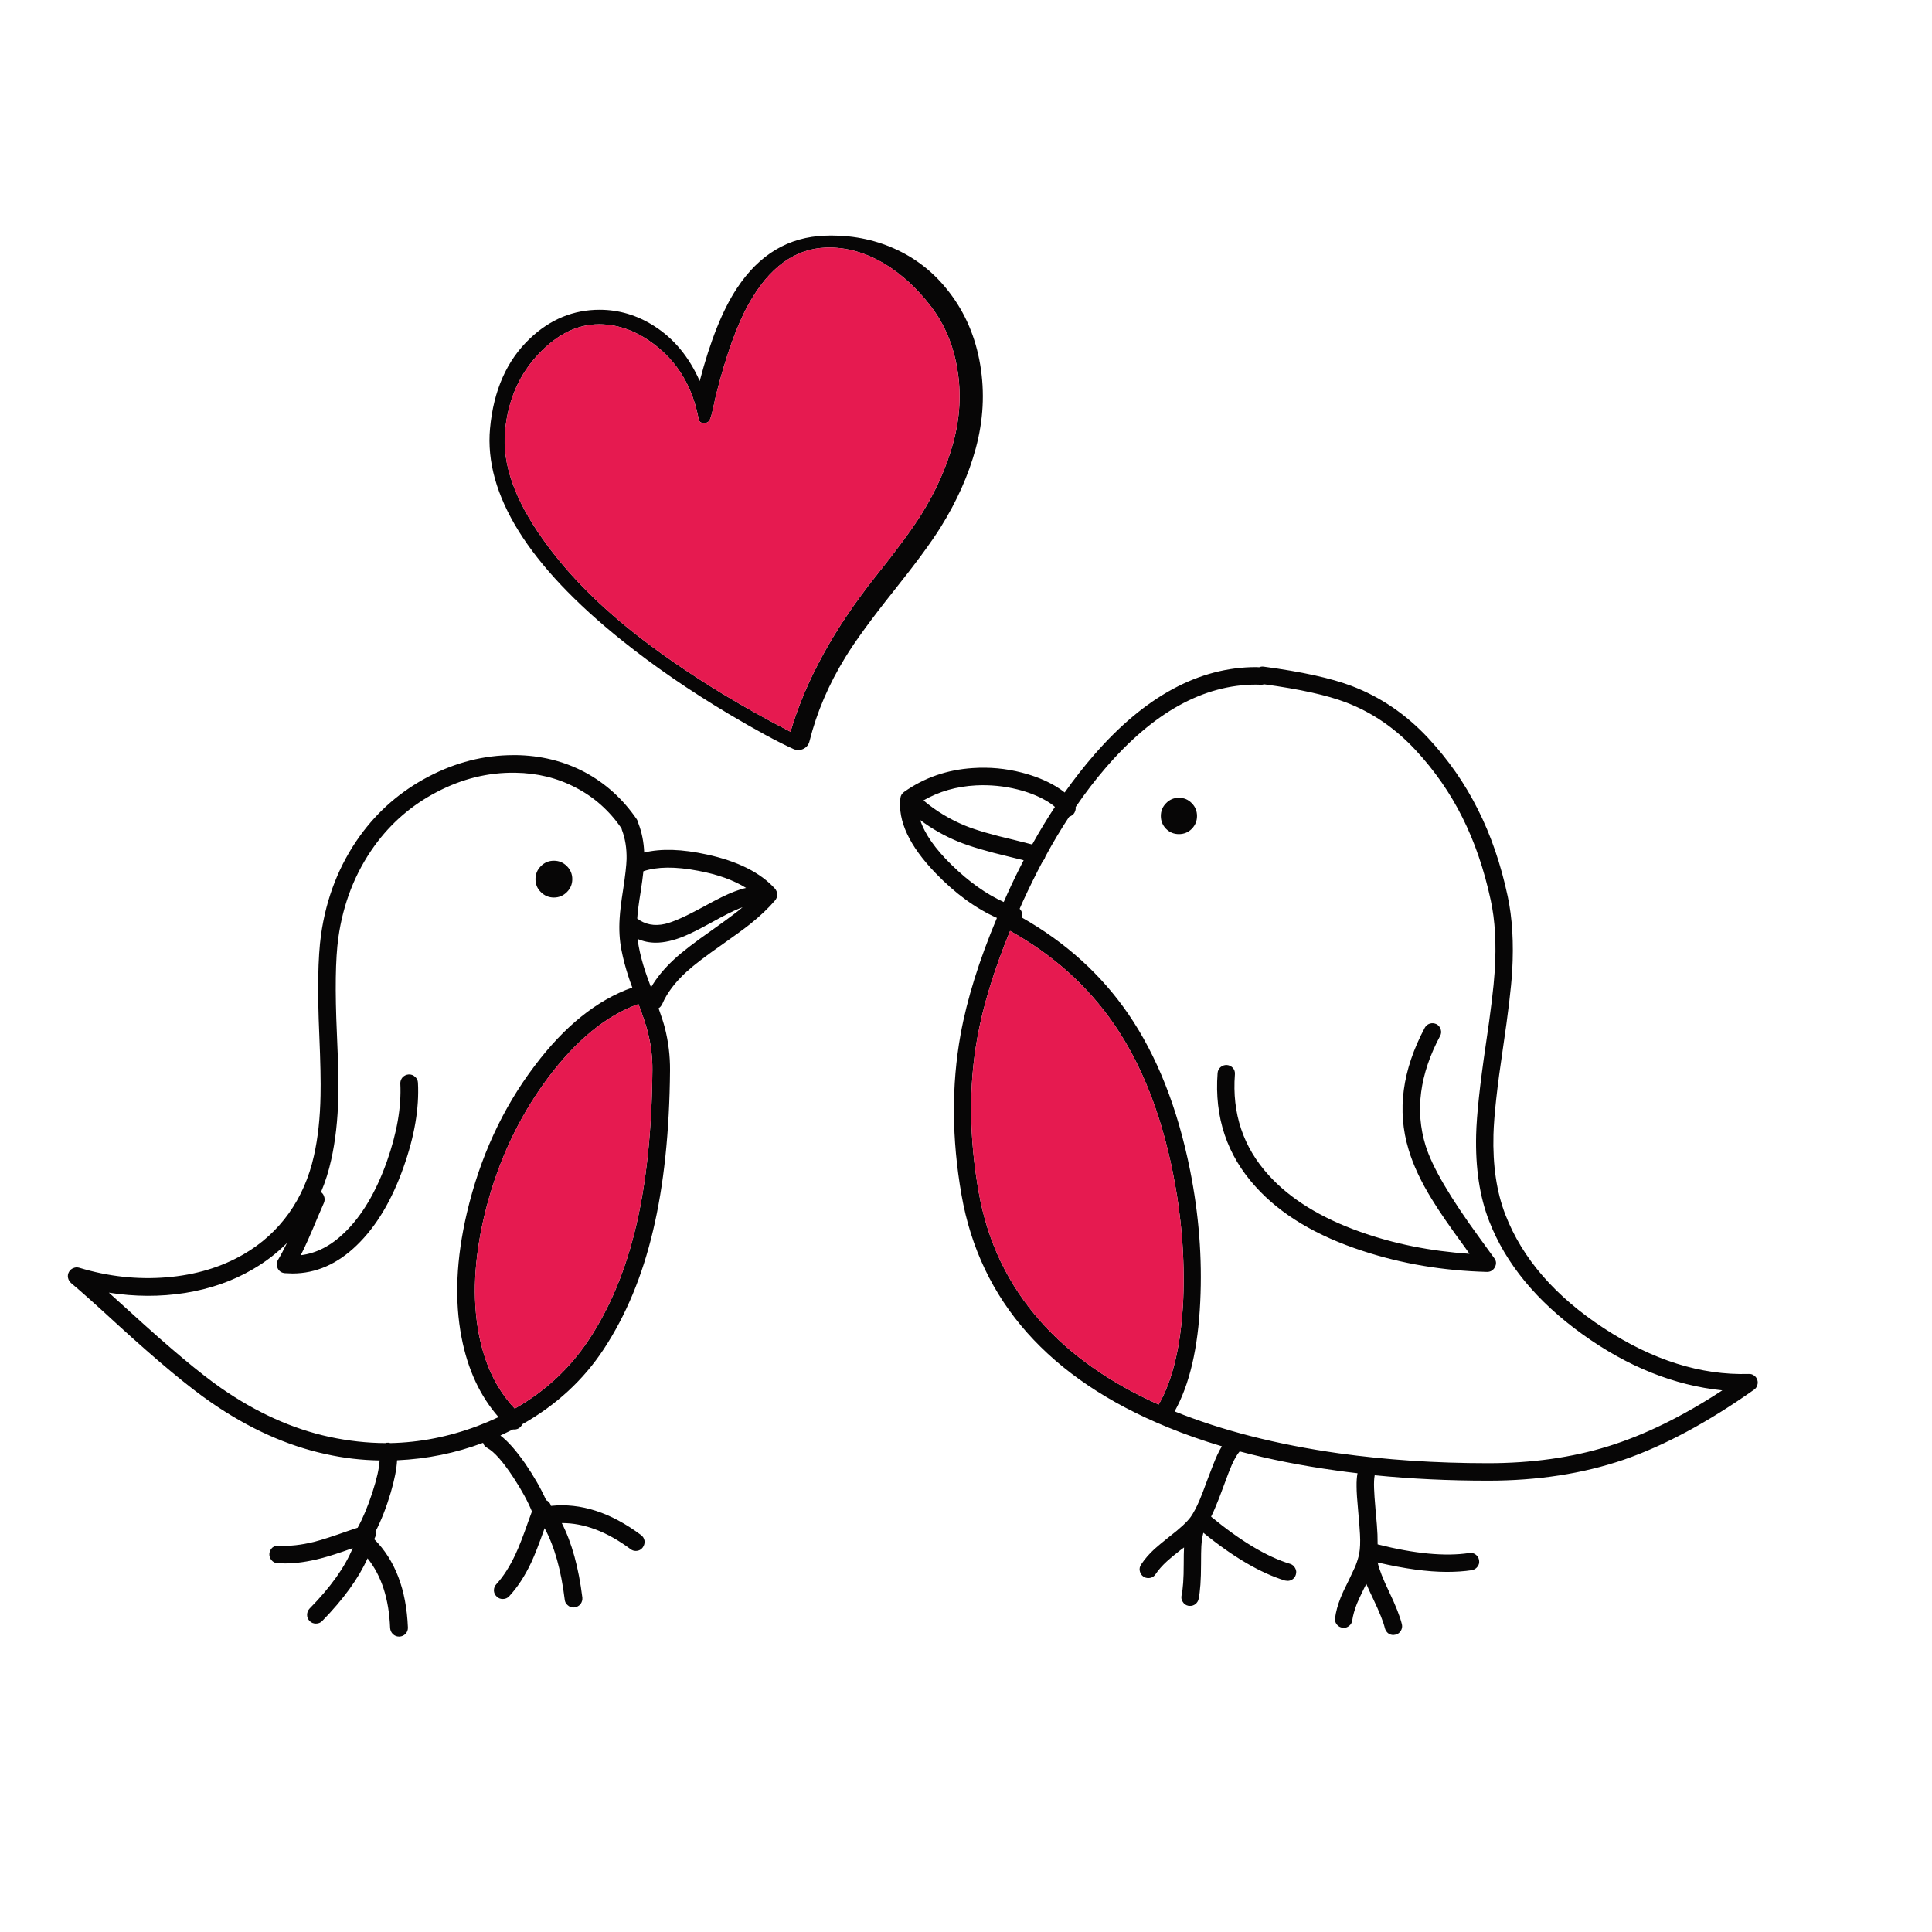 <?xml version="1.0" encoding="utf-8"?>
<!-- Generator: Adobe Illustrator 16.0.0, SVG Export Plug-In . SVG Version: 6.00 Build 0)  -->
<!DOCTYPE svg PUBLIC "-//W3C//DTD SVG 1.1//EN" "http://www.w3.org/Graphics/SVG/1.1/DTD/svg11.dtd">
<svg version="1.1" id="Layer_1" xmlns="http://www.w3.org/2000/svg" xmlns:xlink="http://www.w3.org/1999/xlink" x="0px" y="0px"
	 width="300px" height="300px" viewBox="0 0 300 300" enable-background="new 0 0 300 300" xml:space="preserve">
<g>
	<path fill-rule="evenodd" clip-rule="evenodd" fill="#070606" d="M195.526,103.614c0.207-0.097,0.44-0.128,0.695-0.097
		c5.906,0.785,10.462,1.785,13.663,3.001c4.498,1.713,8.469,4.418,11.909,8.116c3.121,3.362,5.685,7.043,7.686,11.046
		c2.017,3.986,3.562,8.484,4.634,13.494c0.72,3.362,0.951,7.244,0.696,11.646c-0.16,2.609-0.633,6.555-1.417,11.837
		c-0.913,6.101-1.408,10.606-1.489,13.521c-0.127,4.786,0.488,8.931,1.849,12.438c2.642,6.819,7.748,12.701,15.32,17.648
		c7.555,4.947,15.047,7.307,22.476,7.084c0.303-0.017,0.575,0.063,0.816,0.24c0.24,0.16,0.407,0.384,0.503,0.671
		c0.098,0.272,0.098,0.554,0,0.842c-0.079,0.287-0.247,0.519-0.503,0.695c-7.188,5.074-13.943,8.7-20.267,10.879
		c-6.339,2.16-13.35,3.24-21.035,3.24c-6.082,0-11.95-0.279-17.6-0.84c-0.097,0.495-0.129,1.176-0.097,2.042
		c0.018,0.654,0.097,1.808,0.24,3.457c0.161,1.648,0.257,2.881,0.288,3.697c0.017,0.545,0.025,1.056,0.025,1.537
		c5.746,1.456,10.484,1.905,14.213,1.345c0.37-0.065,0.706,0.016,1.009,0.24c0.305,0.223,0.481,0.519,0.529,0.889
		c0.063,0.367-0.017,0.695-0.239,0.983c-0.225,0.304-0.521,0.488-0.89,0.552c-1.168,0.178-2.457,0.266-3.866,0.266
		c-2.993,0-6.579-0.488-10.756-1.465c0.254,1.104,0.847,2.616,1.775,4.538c1.041,2.176,1.704,3.865,1.993,5.066
		c0.081,0.352,0.024,0.688-0.168,1.009c-0.191,0.319-0.473,0.52-0.841,0.6l-0.312,0.048c-0.32,0-0.6-0.096-0.84-0.287
		c-0.24-0.209-0.4-0.465-0.481-0.77c-0.239-0.992-0.839-2.496-1.801-4.515c-0.48-0.992-0.839-1.776-1.079-2.353
		c-0.098,0.192-0.2,0.392-0.313,0.601c-0.545,1.104-0.929,1.929-1.152,2.474c-0.369,0.943-0.608,1.801-0.722,2.569
		c-0.047,0.352-0.199,0.631-0.454,0.84c-0.257,0.225-0.554,0.336-0.89,0.336l-0.167-0.024c-0.369-0.048-0.665-0.216-0.89-0.504
		c-0.24-0.305-0.327-0.641-0.264-1.009c0.127-0.977,0.409-2.009,0.841-3.098c0.256-0.656,0.688-1.584,1.296-2.784
		c0.48-1.009,0.81-1.704,0.984-2.09c0.305-0.769,0.513-1.44,0.624-2.017c0.144-0.768,0.185-1.77,0.121-3.001
		c-0.032-0.689-0.121-1.825-0.265-3.41c-0.176-1.872-0.265-3.21-0.265-4.01c-0.015-0.783,0.033-1.473,0.145-2.064
		c-1.136-0.129-2.257-0.272-3.361-0.434c-5.314-0.735-10.293-1.721-14.935-2.954c-0.37,0.418-0.77,1.099-1.202,2.042
		c-0.288,0.64-0.703,1.712-1.248,3.218c-0.56,1.537-1.009,2.688-1.345,3.457c-0.207,0.513-0.425,0.985-0.647,1.417
		c4.626,3.811,8.715,6.25,12.269,7.324c0.353,0.111,0.617,0.336,0.793,0.673c0.177,0.319,0.209,0.655,0.096,1.008
		c-0.078,0.288-0.239,0.521-0.479,0.697c-0.239,0.175-0.505,0.263-0.793,0.263l-0.408-0.048c-3.809-1.169-8.036-3.642-12.678-7.42
		c-0.161,0.609-0.264,1.305-0.312,2.09c-0.032,0.591-0.048,1.52-0.048,2.785c0,2.417-0.129,4.227-0.384,5.426
		c-0.065,0.305-0.227,0.562-0.481,0.77c-0.24,0.191-0.521,0.288-0.84,0.288l-0.289-0.024c-0.368-0.079-0.647-0.279-0.84-0.601
		c-0.209-0.319-0.272-0.655-0.191-1.008c0.223-1.008,0.335-2.625,0.335-4.851c0-1.122,0.016-1.985,0.049-2.594
		c-0.177,0.129-0.361,0.264-0.554,0.408c-0.944,0.736-1.64,1.313-2.089,1.729c-0.752,0.689-1.343,1.36-1.776,2.017
		c-0.272,0.399-0.647,0.601-1.127,0.601c-0.274,0-0.522-0.072-0.745-0.217c-0.306-0.207-0.497-0.495-0.576-0.864
		c-0.082-0.352-0.017-0.688,0.192-1.008c0.543-0.833,1.238-1.64,2.088-2.425c0.48-0.433,1.273-1.089,2.377-1.97
		c1.602-1.233,2.681-2.232,3.242-3.002c0.447-0.641,0.912-1.52,1.392-2.64c0.257-0.593,0.666-1.657,1.225-3.195
		c0.658-1.761,1.153-3.009,1.49-3.745c0.24-0.527,0.487-0.993,0.743-1.393c-2.961-0.881-5.786-1.873-8.476-2.978
		c-9.156-3.747-16.417-8.637-21.779-14.672c-5.347-6.034-8.74-13.167-10.182-21.394c-1.521-8.71-1.569-17.011-0.144-24.901
		c0.993-5.475,2.873-11.509,5.644-18.104c-3.298-1.473-6.468-3.786-9.51-6.939c-4.082-4.227-5.906-8.125-5.475-11.694
		c0.048-0.384,0.241-0.696,0.577-0.936c3.122-2.209,6.675-3.442,10.66-3.698c2.578-0.175,5.107,0.056,7.59,0.697
		c1.999,0.512,3.753,1.216,5.258,2.112c0.545,0.32,1.016,0.648,1.417,0.985c1.473-2.081,3-4.034,4.586-5.859
		c7.892-9.077,16.279-13.615,25.164-13.615C195.278,103.589,195.429,103.597,195.526,103.614z M195.837,106.327l-0.768-0.024
		c-8.196,0-16.009,4.33-23.436,12.991c-1.602,1.857-3.137,3.866-4.61,6.026c0.031,0.192,0.009,0.401-0.072,0.625
		c-0.111,0.353-0.337,0.608-0.673,0.769c-0.096,0.048-0.184,0.088-0.264,0.12c-1.28,1.937-2.505,3.986-3.673,6.147
		c-0.018,0.031-0.033,0.071-0.049,0.12c-0.064,0.224-0.183,0.424-0.361,0.6c-1.055,1.985-2.08,4.059-3.073,6.22
		c-0.175,0.399-0.352,0.8-0.527,1.2c0.112,0.097,0.2,0.217,0.265,0.36c0.176,0.32,0.208,0.656,0.097,1.008
		c6.802,3.858,12.301,8.837,16.496,14.937c4.465,6.515,7.666,14.607,9.604,24.275c1.376,6.884,1.903,13.679,1.583,20.387
		c-0.335,7.251-1.665,12.942-3.984,17.073c7.38,2.978,15.871,5.145,25.477,6.505c7.347,1.026,15.079,1.538,23.194,1.538
		c6.788,0,13-0.872,18.633-2.617c5.685-1.76,11.599-4.658,17.746-8.691c-7.476-0.771-14.72-3.675-21.73-8.719
		c-7.092-5.105-11.919-10.965-14.479-17.574c-1.473-3.779-2.145-8.246-2.018-13.4c0.08-3.074,0.576-7.715,1.49-13.927
		c0.768-5.122,1.23-8.94,1.392-11.453c0.272-4.243,0.064-7.933-0.624-11.069c-1.024-4.755-2.489-9.029-4.395-12.823
		c-1.888-3.793-4.313-7.283-7.275-10.469c-3.138-3.377-6.74-5.843-10.806-7.395c-2.945-1.121-7.179-2.058-12.702-2.81
		C196.15,106.303,195.998,106.327,195.837,106.327z M223.716,159.85c0.111,0.353,0.079,0.688-0.096,1.008
		c-3.17,5.939-3.923,11.615-2.258,17.025c1.024,3.313,3.818,8.092,8.379,14.335l2.282,3.146c0.337,0.432,0.368,0.904,0.096,1.417
		c-0.272,0.48-0.673,0.721-1.2,0.721h-0.022c-6.772-0.178-13.192-1.257-19.259-3.243c-7.235-2.354-12.789-5.683-16.664-9.988
		c-4.451-4.899-6.42-10.781-5.907-17.649c0.03-0.368,0.184-0.672,0.457-0.913c0.288-0.239,0.615-0.351,0.983-0.336
		c0.368,0.033,0.682,0.186,0.936,0.458c0.241,0.287,0.345,0.615,0.313,0.984c-0.464,6.082,1.281,11.301,5.235,15.656
		c3.345,3.697,8.092,6.635,14.238,8.811c5.202,1.857,10.853,2.995,16.951,3.41l-0.623-0.888c-2.416-3.298-4.138-5.796-5.162-7.492
		c-1.73-2.786-2.954-5.395-3.675-7.828c-1.823-6.019-0.983-12.317,2.521-18.897c0.177-0.32,0.44-0.536,0.792-0.648
		c0.353-0.095,0.697-0.063,1.032,0.096C223.387,159.209,223.604,159.481,223.716,159.85z M129.036,36.572
		c3.747,0,7.204,0.761,10.374,2.281c3.152,1.505,5.819,3.682,7.995,6.532c2.481,3.217,4.081,6.971,4.803,11.261
		c0.721,4.291,0.488,8.62-0.696,12.991c-1.12,4.13-2.93,8.196-5.427,12.198c-1.487,2.386-3.922,5.691-7.299,9.917
		c-3.507,4.402-6.021,7.852-7.541,10.349c-2.577,4.195-4.426,8.525-5.546,12.991c-0.128,0.544-0.449,0.945-0.959,1.201
		c-0.226,0.112-0.488,0.168-0.793,0.168c-0.257,0-0.497-0.048-0.72-0.144c-2.45-1.104-5.804-2.921-10.062-5.45
		c-6.116-3.65-11.631-7.444-16.545-11.382c-7.284-5.827-12.647-11.502-16.087-17.024c-3.426-5.523-4.908-10.83-4.442-15.92
		c0.545-5.922,2.608-10.581,6.195-13.975c3.137-2.978,6.747-4.466,10.829-4.466c2.993,0,5.812,0.84,8.453,2.521
		c3.072,1.953,5.433,4.803,7.083,8.549c1.633-6.243,3.553-11.038,5.762-14.383c3.475-5.283,8.052-8.012,13.736-8.188L129.036,36.572
		z M144.548,47.57c-2.097-2.738-4.441-4.907-7.035-6.508c-3.025-1.841-6.099-2.713-9.22-2.617
		c-4.867,0.159-8.885,3.089-12.054,8.788c-1.826,3.281-3.514,7.996-5.066,14.143c-0.048,0.208-0.209,0.944-0.481,2.208
		c-0.144,0.657-0.295,1.177-0.456,1.561c-0.161,0.368-0.473,0.552-0.937,0.552c-0.48-0.016-0.752-0.224-0.816-0.624
		c-0.897-4.787-3.073-8.557-6.531-11.31c-2.851-2.273-5.828-3.41-8.933-3.41c-3.266,0-6.324,1.465-9.173,4.395
		c-3.154,3.218-4.963,7.292-5.427,12.222c-0.464,5.042,1.513,10.653,5.931,16.833c3.49,4.915,8.052,9.628,13.687,14.143
		c4.081,3.266,8.804,6.532,14.167,9.797c3.555,2.145,7.069,4.105,10.542,5.883c2.37-7.988,6.779-16.032,13.229-24.132
		c3.283-4.113,5.628-7.292,7.036-9.532c2.307-3.682,3.979-7.436,5.019-11.262c1.041-3.842,1.25-7.627,0.625-11.357
		C148.046,53.612,146.678,50.354,144.548,47.57z M80.052,117.252c3.906,0.049,7.483,0.929,10.733,2.642
		c3.233,1.729,5.931,4.17,8.093,7.323c0.144,0.225,0.223,0.425,0.24,0.601l0.022,0.072c0.529,1.376,0.826,2.874,0.889,4.49
		c2.642-0.641,5.89-0.536,9.748,0.312c4.787,1.041,8.309,2.81,10.567,5.307c0.223,0.272,0.336,0.577,0.336,0.913
		c0,0.353-0.113,0.656-0.336,0.912c-1.009,1.185-2.29,2.401-3.842,3.65c-0.977,0.768-2.409,1.817-4.299,3.146
		c-2.592,1.809-4.449,3.226-5.57,4.25c-1.793,1.633-3.058,3.306-3.794,5.018c-0.144,0.305-0.336,0.528-0.577,0.674
		c0.449,1.248,0.777,2.272,0.985,3.072c0.545,2.161,0.809,4.338,0.793,6.532c-0.08,9.587-0.961,17.904-2.642,24.947
		c-1.665,7.044-4.218,13.175-7.66,18.395c-3.153,4.786-7.364,8.668-12.63,11.646c-0.064,0.144-0.152,0.271-0.264,0.384
		c-0.257,0.288-0.585,0.432-0.985,0.432c-0.081,0-0.151,0-0.216,0c-0.144,0.065-0.296,0.137-0.458,0.218
		c-0.495,0.239-0.991,0.479-1.487,0.72c1.151,0.863,2.441,2.321,3.867,4.37c1.328,1.938,2.407,3.825,3.24,5.666
		c0.305,0.128,0.528,0.353,0.673,0.672c0.033,0.081,0.055,0.152,0.072,0.217c4.61-0.496,9.269,1.009,13.975,4.515
		c0.303,0.225,0.488,0.521,0.552,0.888c0.048,0.369-0.04,0.713-0.264,1.033c-0.272,0.368-0.639,0.553-1.104,0.553
		c-0.304,0-0.576-0.096-0.816-0.288c-3.649-2.706-7.204-4.05-10.661-4.036c1.554,3.043,2.618,6.901,3.193,11.575
		c0.031,0.368-0.065,0.705-0.288,1.009c-0.24,0.288-0.544,0.456-0.913,0.504l-0.168,0.025c-0.353,0-0.656-0.122-0.912-0.361
		c-0.273-0.224-0.424-0.513-0.457-0.864c-0.56-4.579-1.6-8.277-3.122-11.094c-0.833,2.369-1.528,4.154-2.088,5.355
		c-0.994,2.095-2.129,3.834-3.41,5.21c-0.257,0.287-0.592,0.433-1.009,0.433c-0.368,0-0.68-0.128-0.936-0.385
		c-0.274-0.256-0.418-0.569-0.433-0.936c0-0.386,0.128-0.713,0.385-0.985c1.086-1.186,2.08-2.737,2.976-4.658
		c0.544-1.153,1.218-2.882,2.017-5.187l0.529-1.441c-0.625-1.536-1.568-3.274-2.834-5.211c-1.633-2.497-3.001-4.05-4.105-4.658
		c-0.337-0.176-0.553-0.438-0.649-0.791c-4.259,1.6-8.708,2.503-13.351,2.712c-0.064,1.329-0.392,3.002-0.985,5.019
		c-0.672,2.274-1.465,4.298-2.377,6.076c0.096,0.336,0.064,0.654-0.096,0.96c-0.032,0.064-0.064,0.128-0.096,0.191
		c3.25,3.25,4.994,7.821,5.235,13.711c0.016,0.368-0.104,0.697-0.36,0.985c-0.272,0.272-0.592,0.416-0.96,0.432h-0.048
		c-0.369,0-0.689-0.129-0.96-0.384c-0.256-0.257-0.4-0.568-0.433-0.938c-0.176-4.529-1.344-8.14-3.505-10.829
		c-1.393,3.106-3.738,6.348-7.036,9.726c-0.256,0.271-0.584,0.408-0.984,0.408c-0.384,0-0.704-0.128-0.96-0.385
		c-0.272-0.271-0.409-0.592-0.409-0.96c0-0.384,0.128-0.713,0.385-0.985c3.249-3.296,5.482-6.426,6.699-9.387
		c-2.081,0.751-3.721,1.278-4.922,1.583c-2.033,0.528-3.897,0.793-5.595,0.793l-1.153-0.025c-0.384-0.031-0.696-0.191-0.936-0.479
		c-0.24-0.288-0.352-0.615-0.336-0.983c0.032-0.386,0.184-0.704,0.456-0.961c0.289-0.24,0.625-0.345,1.009-0.313
		c1.616,0.112,3.457-0.089,5.522-0.6c1.185-0.305,2.945-0.873,5.283-1.704l1.441-0.481c0.8-1.441,1.561-3.259,2.281-5.451
		c0.688-2.113,1.064-3.776,1.128-4.994c-2.849-0.047-5.635-0.377-8.356-0.984c-6.003-1.297-11.926-3.962-17.769-7.995
		c-3.458-2.371-8.308-6.404-14.551-12.103c-3.233-2.978-5.651-5.14-7.252-6.482c-0.24-0.226-0.392-0.488-0.456-0.793
		c-0.064-0.32-0.017-0.624,0.144-0.912c0.16-0.289,0.393-0.488,0.697-0.601c0.289-0.128,0.593-0.145,0.912-0.049
		c4.499,1.36,9.005,1.857,13.519,1.489c4.498-0.368,8.493-1.561,11.982-3.577c2.817-1.635,5.154-3.747,7.011-6.339
		c1.857-2.594,3.161-5.571,3.914-8.933c0.624-2.755,0.968-5.891,1.032-9.413c0.048-2.049-0.016-5.163-0.192-9.341
		c-0.304-6.916-0.217-12.103,0.264-15.56c0.816-5.795,2.834-10.927,6.051-15.392c2.801-3.875,6.331-6.932,10.59-9.174
		c4.258-2.24,8.667-3.361,13.23-3.361H80.052z M96.572,128.874l-0.072-0.265c-1.89-2.737-4.258-4.842-7.108-6.314
		c-2.833-1.489-5.962-2.257-9.387-2.305c-4.18-0.064-8.229,0.928-12.15,2.978c-3.907,2.033-7.148,4.833-9.726,8.404
		c-2.978,4.146-4.842,8.9-5.594,14.263c-0.448,3.25-0.521,8.236-0.217,14.96c0.193,4.259,0.265,7.484,0.217,9.678
		c-0.081,3.618-0.448,6.891-1.105,9.82c-0.384,1.76-0.913,3.433-1.585,5.018c0.208,0.146,0.361,0.345,0.457,0.6
		c0.144,0.354,0.144,0.706,0,1.059l-0.985,2.28c-1.121,2.705-1.993,4.658-2.617,5.859c2.417-0.288,4.683-1.456,6.795-3.505
		c2.689-2.594,4.882-6.275,6.58-11.047c1.569-4.451,2.265-8.476,2.089-12.078c-0.017-0.368,0.096-0.696,0.336-0.983
		c0.256-0.272,0.577-0.425,0.96-0.458c0.384-0.015,0.712,0.104,0.984,0.361c0.288,0.24,0.44,0.552,0.456,0.936
		c0.209,3.938-0.536,8.301-2.232,13.086c-1.825,5.188-4.25,9.237-7.275,12.15c-3.01,2.914-6.34,4.372-9.99,4.372l-1.176-0.048
		c-0.512-0.048-0.88-0.297-1.105-0.745c-0.207-0.465-0.192-0.905,0.048-1.321c0.416-0.688,0.88-1.561,1.393-2.616
		c-1.568,1.583-3.354,2.952-5.354,4.105c-3.089,1.809-6.579,3.025-10.469,3.65c-3.858,0.606-7.804,0.593-11.838-0.048l3.241,2.93
		c6.18,5.65,10.917,9.62,14.216,11.908c5.491,3.811,11.093,6.332,16.808,7.564c2.914,0.625,5.803,0.944,8.668,0.961
		c0.048-0.017,0.096-0.032,0.144-0.048c0.225-0.032,0.433-0.018,0.625,0.048c4.563-0.096,9.068-0.977,13.519-2.642
		c1.137-0.432,2.234-0.896,3.291-1.393c-2.866-3.266-4.778-7.38-5.739-12.343c-1.122-5.778-0.848-12.222,0.815-19.329
		c2.034-8.661,5.539-16.28,10.518-22.86c4.658-6.194,9.717-10.252,15.176-12.174c-0.257-0.672-0.456-1.24-0.601-1.704
		c-0.463-1.409-0.824-2.778-1.08-4.106c-0.304-1.536-0.399-3.169-0.288-4.897c0.063-1.122,0.247-2.643,0.552-4.563
		c0.32-2.113,0.497-3.666,0.528-4.659C97.324,131.731,97.084,130.219,96.572,128.874z M88.023,134.493
		c0.562,0.56,0.841,1.232,0.841,2.017s-0.279,1.457-0.841,2.017c-0.559,0.561-1.232,0.841-2.017,0.841
		c-0.783,0-1.457-0.28-2.017-0.841c-0.56-0.544-0.841-1.217-0.841-2.017c0-0.784,0.281-1.457,0.841-2.017
		c0.56-0.562,1.233-0.841,2.017-0.841C86.792,133.652,87.464,133.932,88.023,134.493z M115.854,137.878
		c-1.953-1.216-4.434-2.105-7.445-2.664c-3.521-0.673-6.354-0.649-8.5,0.07c-0.096,0.913-0.24,1.986-0.432,3.219
		c-0.29,1.761-0.464,3.137-0.529,4.131c1.216,0.928,2.65,1.207,4.298,0.84c1.249-0.288,3.226-1.169,5.933-2.642
		c2.128-1.185,3.754-1.985,4.874-2.401C114.678,138.191,115.277,138.007,115.854,137.878z M114.726,141.096
		c-0.945,0.385-2.354,1.097-4.227,2.138c-1.857,1.024-3.274,1.736-4.249,2.137c-1.634,0.673-3.107,1.009-4.42,1.009
		c-0.992,0-1.927-0.192-2.808-0.577c0.031,0.417,0.087,0.817,0.167,1.201c0.226,1.2,0.562,2.481,1.01,3.842
		c0.16,0.48,0.455,1.305,0.888,2.474c0.865-1.489,2.056-2.938,3.578-4.347c1.201-1.12,3.187-2.649,5.955-4.586
		c1.6-1.137,2.786-2.001,3.553-2.594c0.401-0.304,0.776-0.608,1.129-0.912C115.109,140.944,114.917,141.017,114.726,141.096z
		 M100.583,160.258c-0.272-1.073-0.754-2.521-1.442-4.347c-4.979,1.761-9.684,5.611-14.117,11.549
		c-4.675,6.293-7.965,13.471-9.87,21.54c-1.537,6.611-1.817,12.582-0.841,17.914c0.897,4.865,2.77,8.803,5.619,11.813
		c4.756-2.705,8.597-6.284,11.526-10.733c3.281-4.963,5.723-10.854,7.324-17.672c1.6-6.805,2.441-14.864,2.521-24.181
		C101.319,164.14,101.08,162.178,100.583,160.258z M156.794,133.052c-3.505-0.832-6.162-1.617-7.972-2.353
		c-2.145-0.881-4.122-2.001-5.931-3.362c0.704,2.161,2.329,4.482,4.874,6.964c2.689,2.625,5.386,4.546,8.093,5.763
		c0.175-0.416,0.359-0.832,0.552-1.249c0.817-1.809,1.664-3.553,2.544-5.234C158.348,133.421,157.627,133.244,156.794,133.052z
		 M162.365,124.288c-1.249-0.72-2.705-1.289-4.37-1.706c-2.114-0.528-4.267-0.736-6.461-0.625c-3.008,0.16-5.721,0.937-8.14,2.33
		c1.923,1.632,4.092,2.945,6.509,3.938c1.696,0.688,4.202,1.416,7.516,2.185c1.169,0.289,2.12,0.528,2.856,0.721
		c1.138-2.049,2.314-3.993,3.53-5.834C163.438,124.96,162.957,124.624,162.365,124.288z M180.255,126.713
		c0-0.784,0.271-1.449,0.815-1.993c0.545-0.56,1.208-0.84,1.992-0.84c0.785,0,1.45,0.28,1.993,0.84
		c0.545,0.544,0.817,1.209,0.817,1.993c0,0.768-0.272,1.433-0.817,1.993c-0.543,0.544-1.208,0.816-1.993,0.816
		c-0.784,0-1.447-0.272-1.992-0.816C180.525,128.146,180.255,127.48,180.255,126.713z M156.844,144.554
		c-2.515,6.131-4.211,11.678-5.092,16.64c-1.345,7.476-1.272,15.44,0.216,23.893c1.36,7.732,4.579,14.447,9.654,20.146
		c4.593,5.171,10.692,9.461,18.295,12.87c2.226-3.872,3.499-9.339,3.819-16.399c0.255-6.371-0.272-12.863-1.585-19.473
		c-1.842-9.237-4.892-16.962-9.15-23.173C168.903,153.103,163.519,148.269,156.844,144.554z"/>
	<path fill-rule="evenodd" clip-rule="evenodd" fill="#E61A50" d="M144.548,47.57c2.13,2.785,3.498,6.042,4.106,9.772
		c0.625,3.73,0.416,7.516-0.625,11.357c-1.04,3.827-2.712,7.581-5.019,11.262c-1.408,2.241-3.753,5.419-7.036,9.532
		c-6.45,8.1-10.86,16.144-13.229,24.132c-3.473-1.777-6.986-3.738-10.542-5.883c-5.362-3.266-10.085-6.531-14.167-9.797
		c-5.635-4.514-10.197-9.228-13.687-14.143c-4.418-6.18-6.396-11.791-5.931-16.833c0.464-4.931,2.273-9.004,5.427-12.222
		c2.849-2.93,5.907-4.395,9.173-4.395c3.104,0,6.082,1.137,8.933,3.41c3.458,2.753,5.633,6.523,6.531,11.31
		c0.063,0.4,0.336,0.608,0.816,0.624c0.464,0,0.776-0.184,0.937-0.552c0.161-0.384,0.312-0.904,0.456-1.561
		c0.272-1.264,0.433-2.001,0.481-2.208c1.552-6.147,3.24-10.862,5.066-14.143c3.169-5.699,7.187-8.629,12.054-8.788
		c3.122-0.096,6.195,0.776,9.22,2.617C140.106,42.663,142.451,44.832,144.548,47.57z M100.583,160.258
		c0.497,1.92,0.736,3.882,0.72,5.883c-0.079,9.316-0.92,17.376-2.521,24.181c-1.602,6.818-4.043,12.709-7.324,17.672
		c-2.929,4.449-6.771,8.028-11.526,10.733c-2.849-3.01-4.722-6.947-5.619-11.813c-0.977-5.332-0.696-11.303,0.841-17.914
		c1.905-8.069,5.195-15.247,9.87-21.54c4.434-5.938,9.139-9.788,14.117-11.549C99.829,157.736,100.311,159.185,100.583,160.258z
		 M156.844,144.554c6.675,3.715,12.06,8.549,16.157,14.503c4.259,6.211,7.309,13.936,9.15,23.173
		c1.313,6.609,1.84,13.102,1.585,19.473c-0.32,7.061-1.594,12.527-3.819,16.399c-7.603-3.409-13.702-7.699-18.295-12.87
		c-5.075-5.698-8.294-12.413-9.654-20.146c-1.488-8.452-1.561-16.417-0.216-23.893C152.633,156.231,154.329,150.685,156.844,144.554
		z"/>
</g>
</svg>
